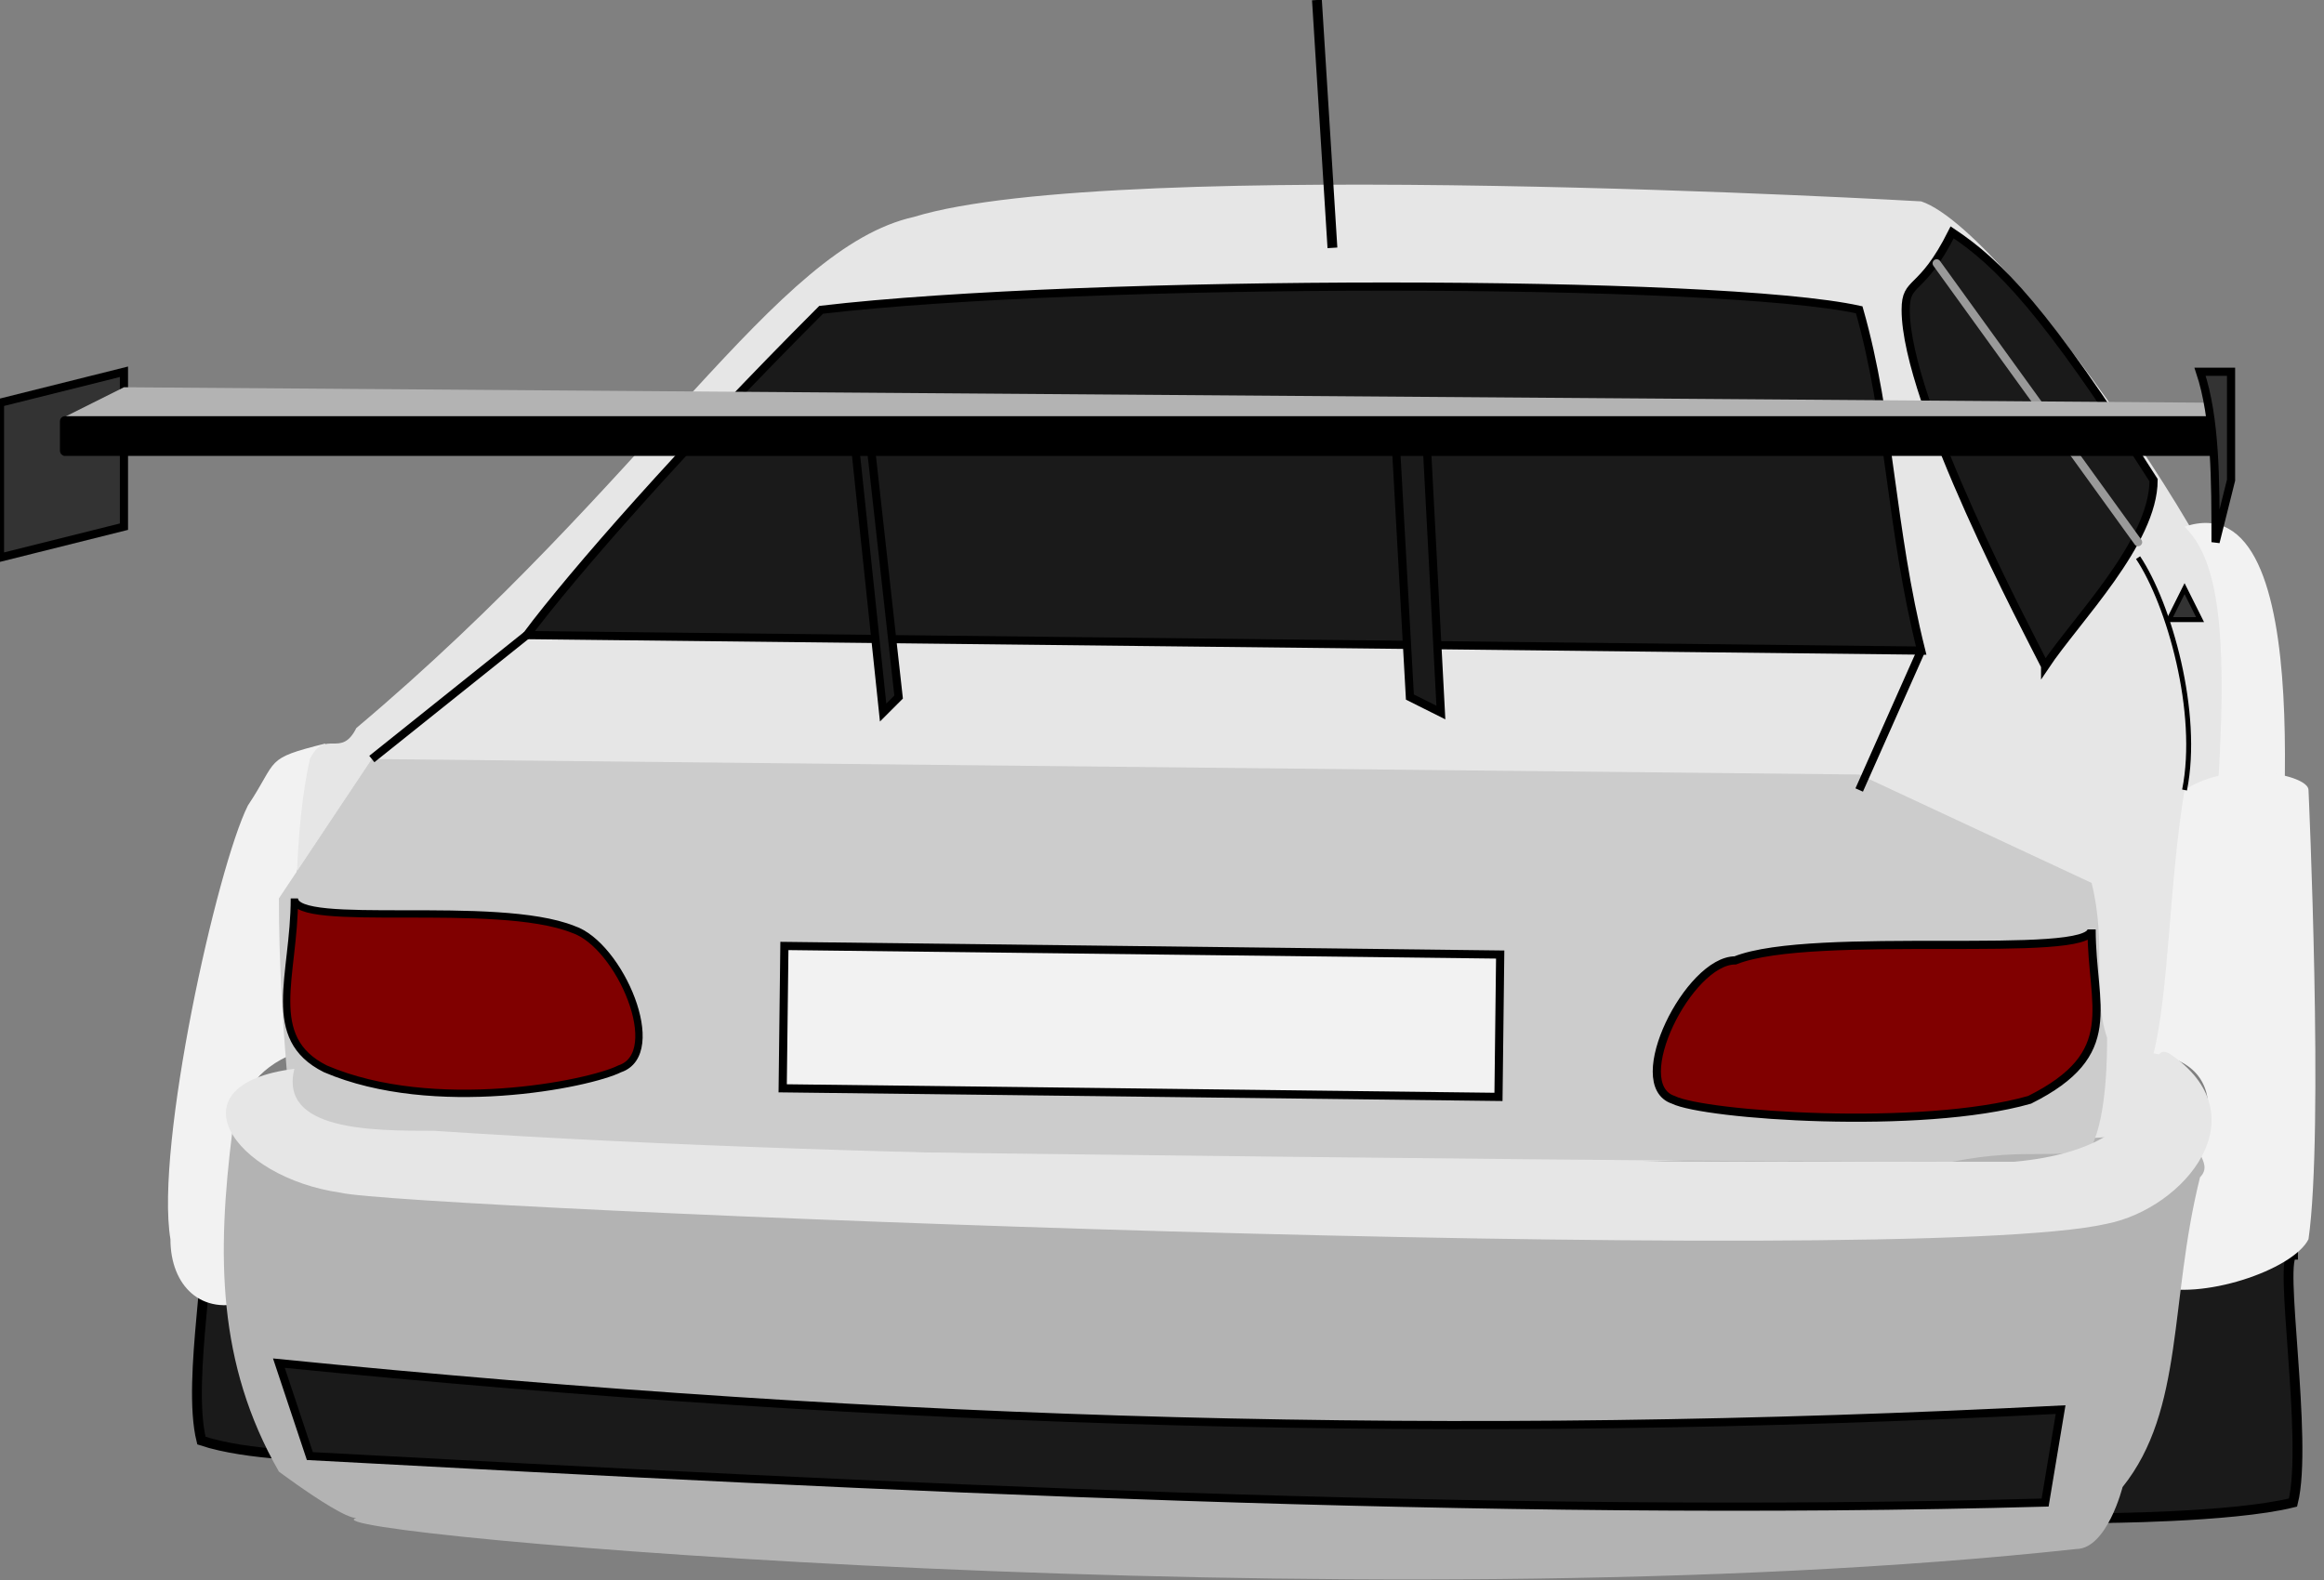<?xml version="1.0" encoding="UTF-8" standalone="no"?>
<!-- Created with Inkscape (http://www.inkscape.org/) -->

<svg
   xmlns:dc="http://purl.org/dc/elements/1.1/"
   xmlns:cc="http://creativecommons.org/ns#"
   xmlns:rdf="http://www.w3.org/1999/02/22-rdf-syntax-ns#"
   xmlns:svg="http://www.w3.org/2000/svg"
   xmlns="http://www.w3.org/2000/svg"
   xmlns:sodipodi="http://sodipodi.sourceforge.net/DTD/sodipodi-0.dtd"
   xmlns:inkscape="http://www.inkscape.org/namespaces/inkscape"
   width="150"
   height="102"
   id="svg2"
   version="1.1"
   inkscape:version="0.91 r13725"
   sodipodi:docname="car2turn.svg"
   style="enable-background:new">
  <rect width="100%" height="100%" fill="#808080" stroke="none"/>
  <defs
     id="defs4" />
  <sodipodi:namedview
     id="base"
     pagecolor="#ffffff"
     bordercolor="#666666"
     borderopacity="1.0"
     inkscape:pageopacity="0.0"
     inkscape:pageshadow="2"
     inkscape:zoom="7.4315536"
     inkscape:cx="75"
     inkscape:cy="10.21664"
     inkscape:document-units="px"
     inkscape:current-layer="layer1"
     showgrid="false"
     fit-margin-top="0"
     fit-margin-left="0"
     fit-margin-right="0"
     fit-margin-bottom="0"
     showborder="true"
     inkscape:showpageshadow="false"
     inkscape:snap-grids="true"
     inkscape:snap-bbox="true"
     inkscape:window-width="1366"
     inkscape:window-height="705"
     inkscape:window-x="-8"
     inkscape:window-y="-8"
     inkscape:window-maximized="1" />
  <g
     inkscape:label="Layer 1"
     inkscape:groupmode="layer"
     id="layer1"
     transform="translate(-282,-474)">
    <path
       style="fill:#1a1a1a;fill-opacity:1;stroke:#000000;stroke-width:0.634;stroke-linecap:round;stroke-linejoin:miter;stroke-miterlimit:4;stroke-dashoffset:0;stroke-opacity:1"
       d="m 295,554 8,0 0,0 0,14.636 L 303,568 c 0,0 -5,0 -8,-1 -1,-4 1,-13 0,-13 z"
       id="rect4008"
       inkscape:connector-curvature="0"
       sodipodi:nodetypes="cccsccc" />
    <path
       style="fill:#f2f2f2;stroke:none;stroke-width:0.487px;stroke-linecap:butt;stroke-linejoin:miter;stroke-opacity:1"
       d="m 298,526 c -2,4 -6,22 -5,28 0,3 2,5 5,4 -1,-2 1,-4 1,-6 -2,-3 -3,-8 2,-10 -1,-4 0,-14 2,-20 -4,1 -3,1 -5,4 z"
       id="path2999"
       inkscape:connector-curvature="0"
       sodipodi:nodetypes="ccccccc" />
    <path
       style="fill:#e6e6e6;fill-opacity:1;stroke:none;stroke-width:0.528px;stroke-linecap:butt;stroke-linejoin:miter;stroke-opacity:1"
       d="m 302,548 c 0,0 -2,-16 0,-25 1,-2 2,0 3,-2 19,-16 27,-31 36,-33 13,-4 65,-1 65,-1 6,2 24,29 21,31 3,8 -4,20 -7,29 -12,5 -78,8 -118,1 z"
       id="path3967"
       inkscape:connector-curvature="0"
       sodipodi:nodetypes="cscccccc" />
    <path
       style="fill:#f2f2f2;stroke:none;stroke-width:0.528px;stroke-linecap:butt;stroke-linejoin:round;stroke-opacity:1"
       d="m 429,535 c -2,-3 -6,-6 -4,-8 1,-13 0,-17 -2,-19 9,-3 6,23 6,27 z"
       id="path3036"
       inkscape:connector-curvature="0"
       sodipodi:nodetypes="cccc" />
    <path
       sodipodi:nodetypes="csccc"
       inkscape:connector-curvature="0"
       id="path3038"
       d="m 414,517 c -1,-2 -9,-17 -9,-23 0,-2 1,-1 3,-5 3,2 6,5 13,16 0,4 -5,9 -7,12 z"
       style="fill:#1a1a1a;fill-opacity:1;stroke:#000000;stroke-width:0.528px;stroke-linecap:butt;stroke-linejoin:miter;stroke-opacity:1" />
    <path
       sodipodi:nodetypes="cccccc"
       inkscape:connector-curvature="0"
       id="path4013"
       d="m 430,555 -10,0 0,0 -2,17 c -1,0 8,0 12,-1 1,-4 -1,-16 0,-16 z"
       style="fill:#1a1a1a;fill-opacity:1;stroke:#000000;stroke-width:0.634;stroke-linecap:round;stroke-linejoin:miter;stroke-miterlimit:4;stroke-opacity:1;stroke-dashoffset:0" />
    <path
       sodipodi:nodetypes="ccccccc"
       inkscape:connector-curvature="0"
       id="path3154"
       d="m 431,525 c 0,0 1,22 0,29 -1,2 -7,4 -10,3 1,-2 1,-3 1,-4 2,-4 5,-10 -1,-11 1,-4 1,-11 2,-17 3,-2 8,-1 8,0 z"
       style="fill:#f2f2f2;stroke:none;stroke-width:0.528px;stroke-linecap:butt;stroke-linejoin:miter;stroke-opacity:1" />
    <path
       style="fill:#b3b3b3;fill-opacity:1;stroke:none;stroke-width:0.528px;stroke-linecap:butt;stroke-linejoin:miter;stroke-opacity:1"
       d="m 297,547 c -1,8 -1,15 3,22 0,0 1.839,1.379 3.334,2.267 0.71,0.422 1.343,0.733 1.665,0.733 -4,1 65,7 111,2 2,0 3,-4 3,-4 4,-5 3,-12 5,-20 1,-1 -1,-2 0,-3 -43,3 -83,4 -127,0 z"
       id="path3193"
       inkscape:connector-curvature="0"
       sodipodi:nodetypes="ccscscscc" />
    <path
       style="fill:#cccccc;fill-opacity:1;stroke:none;stroke-width:0.528px;stroke-linecap:butt;stroke-linejoin:miter;stroke-opacity:1"
       d="m 402,524 -96,-1 -6,9 c 0,8 1,16 1,16 1,0 3,0 4,0 l 0,0 c 11,0 74,1 103,1 5,-1 7,0 9,-1 1,-2 1,-6 1,-7 -1,-3 0,-6 -1,-10 z"
       id="path3982"
       inkscape:connector-curvature="0"
       sodipodi:nodetypes="ccccccccscc" />
    <path
       style="fill:#e6e6e6;stroke:none;stroke-width:0.528px;stroke-linecap:butt;stroke-linejoin:miter;stroke-opacity:1"
       d="m 301,543 c -8,1 -4,7 3,8 4,1 101,5 114,2 5,-1 10,-7 4,-11 -2,-1 1,6 -10,7 -35,0 -72,0 -102,-2 -4,0 -10,0 -9,-4 z"
       id="path3166"
       inkscape:connector-curvature="0"
       sodipodi:nodetypes="csscssc" />
    <path
       style="fill:#1a1a1a;stroke:#000000;stroke-width:0.528px;stroke-linecap:butt;stroke-linejoin:miter;stroke-opacity:1"
       d="m 302,568 c 37,2 76,4 112,3 l 1,-6 c -39,2 -75,1 -115,-3 z"
       id="path3965"
       inkscape:connector-curvature="0"
       sodipodi:nodetypes="ccccc" />
    <path
       style="fill:#800000;stroke:#000000;stroke-width:0.474px;stroke-linecap:butt;stroke-linejoin:miter;stroke-opacity:1"
       d="m 301,532 c 0,2 13,0 18,2 3,1 6,8 3,9 -2,1 -12,3 -19,0 -4,-2 -2,-6 -2,-11 z"
       id="path3969"
       inkscape:connector-curvature="0"
       sodipodi:nodetypes="csscc" />
    <path
       sodipodi:nodetypes="csscc"
       inkscape:connector-curvature="0"
       id="path3973"
       d="m 417,534 c 0,2 -18,0 -23,2 -3,0 -7,8 -4,9 2,1 16,2 23,0 6,-3 4,-6 4,-11 z"
       style="fill:#800000;stroke:#000000;stroke-width:0.528px;stroke-linecap:butt;stroke-linejoin:miter;stroke-opacity:1" />
    <rect
       style="fill:#ffffff;fill-opacity:0.735;stroke:#000000;stroke-width:0.528;stroke-opacity:1"
       id="rect3986"
       width="46.2"
       height="9.19"
       x="339"
       y="531"
       ry="3.7e-006"
       transform="matrix(1,0.012,-0.012,1,0,0)" />
    <path
       style="fill:#1a1a1a;fill-opacity:1;stroke:#000000;stroke-width:0.528px;stroke-linecap:butt;stroke-linejoin:miter;stroke-opacity:1"
       d="m 316,515 c 3,-4 10,-12 19,-21 17,-2 58,-2 67,0 2,7 2,14 4,22 z"
       id="path3988"
       inkscape:connector-curvature="0"
       sodipodi:nodetypes="ccccc" />
    <path
       style="fill:#333333;stroke:#000000;stroke-width:0.528px;stroke-linecap:butt;stroke-linejoin:miter;stroke-opacity:1"
       d="m 282,500 0,10 8,-2 0,-10 z"
       id="path3992"
       inkscape:connector-curvature="0"
       sodipodi:nodetypes="ccccc" />
    <path
       inkscape:connector-curvature="0"
       id="path3998"
       d="m 375,520 -1,-19 -2,0 1,18 z"
       style="fill:#1a1a1a;stroke:#000000;stroke-width:0.528px;stroke-linecap:butt;stroke-linejoin:miter;stroke-opacity:1" />
    <path
       style="fill:#1a1a1a;stroke:#000000;stroke-width:0.528px;stroke-linecap:butt;stroke-linejoin:miter;stroke-opacity:1"
       d="m 339,520 -2,-19 1,0 2,18 z"
       id="path3996"
       inkscape:connector-curvature="0" />
    <path
       style="fill:#b3b3b3;stroke:#999999;stroke-width:0.528px;stroke-linecap:round;stroke-linejoin:miter;stroke-opacity:1"
       d="m 407,491 13,18"
       id="path3812"
       inkscape:connector-curvature="0"
       sodipodi:nodetypes="cc" />
    <path
       style="fill:#b3b3b3;stroke:none;stroke-width:0.528px;stroke-linecap:butt;stroke-linejoin:miter;stroke-opacity:1"
       d="m 290,499 135,1 1,2 -140,-1 z"
       id="path3990"
       inkscape:connector-curvature="0"
       sodipodi:nodetypes="ccccc" />
    <rect
       style="fill:#000000;fill-opacity:1;stroke:#000000;stroke-width:0.264;stroke-linecap:round;stroke-linejoin:miter;stroke-miterlimit:4;stroke-opacity:1;stroke-dasharray:none;stroke-dashoffset:0"
       id="rect4000"
       width="139"
       height="2.3"
       x="286"
       y="501"
       ry="0.185" />
    <path
       inkscape:connector-curvature="0"
       id="path3994"
       d="m 424,498 c 1,3 1,7 1,11 l 1,-4 c 0,-3 0,0 0,-7 z"
       style="fill:#333333;stroke:#000000;stroke-width:0.528px;stroke-linecap:butt;stroke-linejoin:miter;stroke-opacity:1"
       sodipodi:nodetypes="ccccc" />
    <path
       style="fill:none;stroke:#000000;stroke-width:0.634;stroke-linecap:butt;stroke-linejoin:miter;stroke-miterlimit:4;stroke-opacity:1;stroke-dasharray:none"
       d="m 368,490 -1,-16"
       id="path4002"
       inkscape:connector-curvature="0"
       sodipodi:nodetypes="cc" />
    <path
       style="fill:none;stroke:#000000;stroke-width:0.528px;stroke-linecap:butt;stroke-linejoin:miter;stroke-opacity:1"
       d="m 306,523 10,-8"
       id="path4004"
       inkscape:connector-curvature="0"
       sodipodi:nodetypes="cc" />
    <path
       style="fill:none;stroke:#000000;stroke-width:0.528px;stroke-linecap:butt;stroke-linejoin:miter;stroke-opacity:1"
       d="m 402,525 4,-9"
       id="path4006"
       inkscape:connector-curvature="0"
       sodipodi:nodetypes="cc" />
    <path
       style="fill:#333333;stroke:#000000;stroke-width:0.317;stroke-linecap:butt;stroke-linejoin:miter;stroke-miterlimit:4;stroke-opacity:1;stroke-dasharray:none"
       d="m 423,512 -1,2 2,0 z"
       id="path3040"
       inkscape:connector-curvature="0"
       sodipodi:nodetypes="cccc" />
    <path
       style="fill:none;stroke:#000000;stroke-width:0.317;stroke-linecap:butt;stroke-linejoin:miter;stroke-miterlimit:4;stroke-opacity:1;stroke-dasharray:none"
       d="m 420,510 c 2,3 4,10 3,15"
       id="path3042"
       inkscape:connector-curvature="0"
       sodipodi:nodetypes="cc" />
  </g>
</svg>
